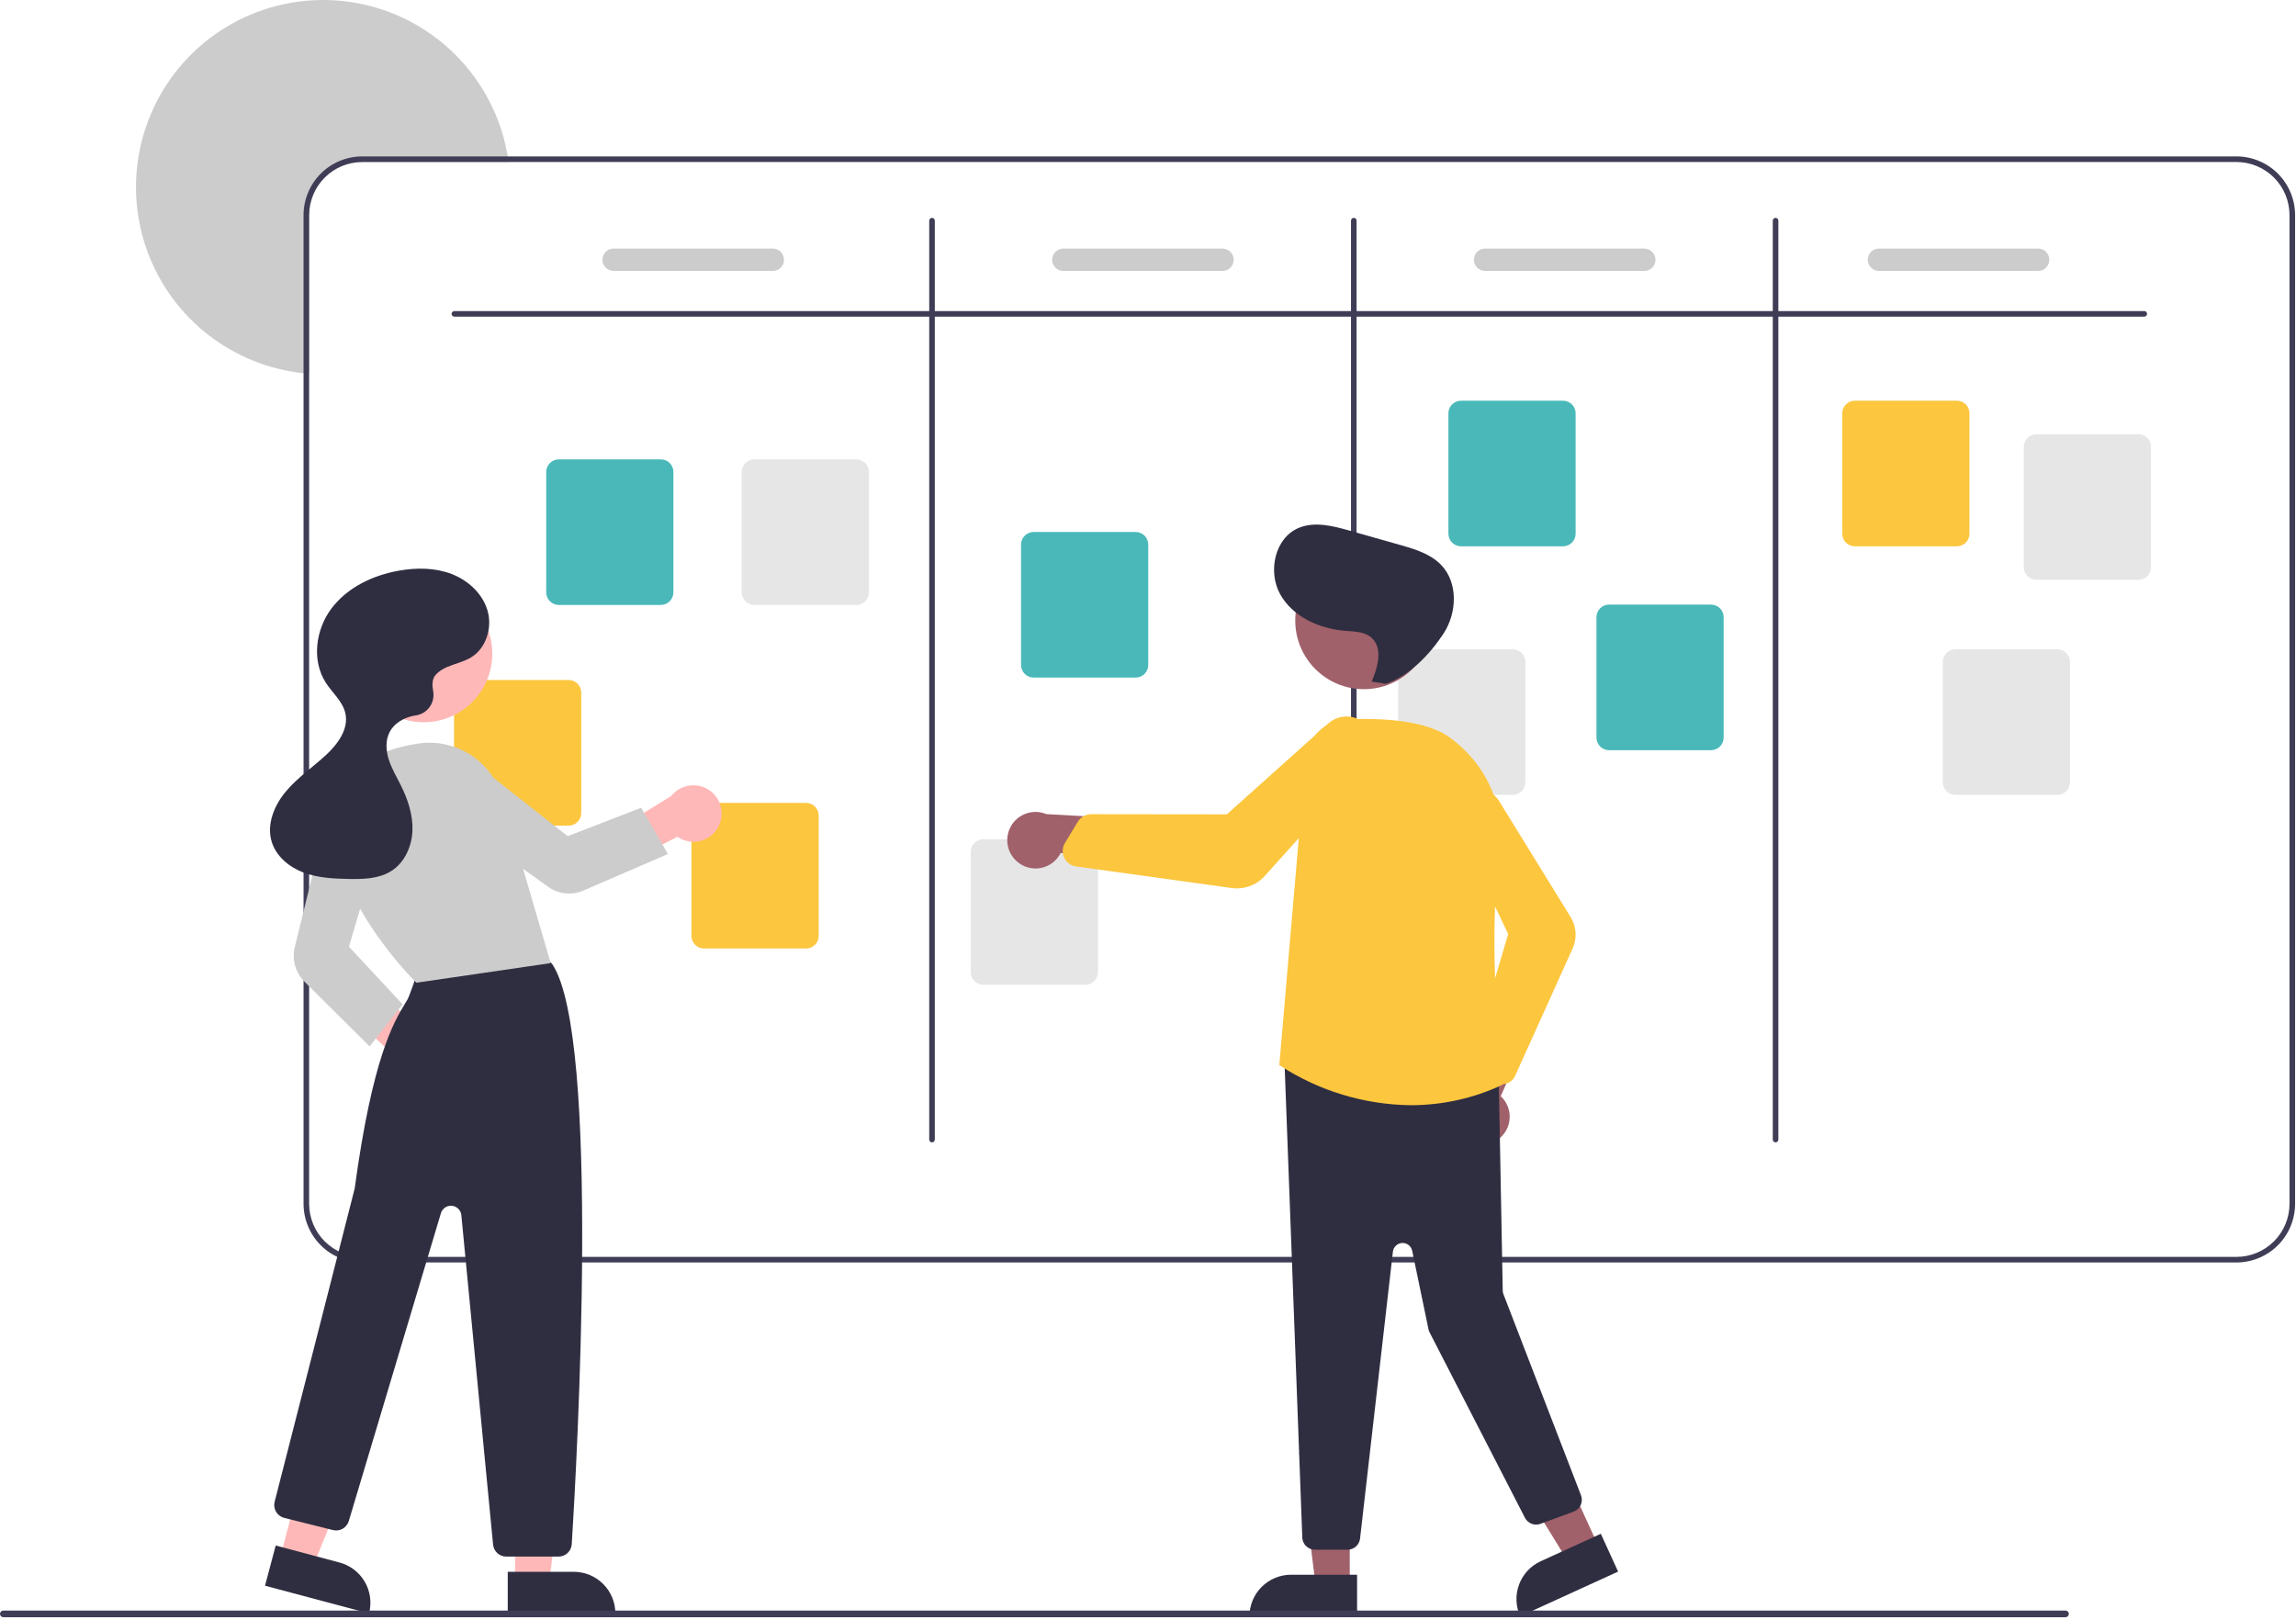 <svg width="822" height="580" viewBox="0 0 822 580" fill="none" xmlns="http://www.w3.org/2000/svg">
<g clip-path="url(#clip0)">
<path d="M182.076 58H129.676C124.638 58.005 119.808 60.008 116.246 63.57C112.684 67.132 110.681 71.962 110.676 77V133.81C110.006 133.77 109.336 133.71 108.676 133.63C96.262 132.324 84.46 127.576 74.6 119.921C64.74 112.266 57.215 102.009 52.872 90.306C48.53 78.604 47.543 65.92 50.023 53.687C52.504 41.453 58.352 30.156 66.909 21.068C75.467 11.98 86.392 5.464 98.455 2.254C110.518 -0.957 123.237 -0.733 135.18 2.899C147.122 6.53 157.813 13.426 166.046 22.809C174.279 32.191 179.727 43.687 181.776 56C181.886 56.66 181.986 57.33 182.076 58Z" fill="#CCCCCC"/>
<path d="M800.676 56H129.676C124.109 56.006 118.771 58.221 114.834 62.157C110.897 66.094 108.682 71.432 108.676 77V431C108.682 436.568 110.897 441.906 114.834 445.842C118.771 449.779 124.109 451.994 129.676 452H800.676C806.244 451.994 811.582 449.779 815.519 445.842C819.456 441.906 821.67 436.568 821.676 431V77C821.67 71.432 819.456 66.094 815.519 62.157C811.582 58.221 806.244 56.006 800.676 56ZM819.676 431C819.672 436.038 817.668 440.868 814.106 444.43C810.544 447.992 805.714 449.995 800.676 450H129.676C124.639 449.995 119.808 447.992 116.246 444.43C112.684 440.868 110.681 436.038 110.676 431V77C110.681 71.962 112.684 67.132 116.246 63.57C119.808 60.008 124.639 58.005 129.676 58H800.676C805.714 58.005 810.544 60.008 814.106 63.57C817.668 67.132 819.672 71.962 819.676 77V431Z" fill="#3F3D56"/>
<path d="M767.676 113.37H162.676C162.411 113.37 162.157 113.264 161.969 113.077C161.782 112.889 161.676 112.635 161.676 112.37C161.676 112.104 161.782 111.85 161.969 111.663C162.157 111.475 162.411 111.37 162.676 111.37H767.676C767.941 111.37 768.196 111.475 768.383 111.663C768.571 111.85 768.676 112.104 768.676 112.37C768.676 112.635 768.571 112.889 768.383 113.077C768.196 113.264 767.941 113.37 767.676 113.37Z" fill="#3F3D56"/>
<path d="M333.676 409C333.411 409 333.157 408.895 332.969 408.707C332.782 408.52 332.676 408.265 332.676 408V79C332.676 78.735 332.782 78.48 332.969 78.293C333.157 78.105 333.411 78 333.676 78C333.941 78 334.196 78.105 334.383 78.293C334.571 78.48 334.676 78.735 334.676 79V408C334.676 408.265 334.571 408.52 334.383 408.707C334.196 408.895 333.941 409 333.676 409V409Z" fill="#3F3D56"/>
<path d="M484.676 409C484.411 409 484.157 408.895 483.969 408.707C483.782 408.52 483.676 408.265 483.676 408V79C483.676 78.735 483.782 78.48 483.969 78.293C484.157 78.105 484.411 78 484.676 78C484.941 78 485.196 78.105 485.383 78.293C485.571 78.48 485.676 78.735 485.676 79V408C485.676 408.265 485.571 408.52 485.383 408.707C485.196 408.895 484.941 409 484.676 409V409Z" fill="#3F3D56"/>
<path d="M635.676 409C635.411 409 635.157 408.895 634.969 408.707C634.782 408.52 634.676 408.265 634.676 408V79C634.676 78.735 634.782 78.48 634.969 78.293C635.157 78.105 635.411 78 635.676 78C635.941 78 636.196 78.105 636.383 78.293C636.571 78.48 636.676 78.735 636.676 79V408C636.676 408.265 636.571 408.52 636.383 408.707C636.196 408.895 635.941 409 635.676 409V409Z" fill="#3F3D56"/>
<path d="M236.592 216.587H200.052C198.859 216.586 197.715 216.112 196.871 215.268C196.028 214.424 195.553 213.28 195.552 212.087V168.968C195.553 167.775 196.028 166.631 196.871 165.787C197.715 164.944 198.859 164.469 200.052 164.468H236.592C237.785 164.469 238.929 164.944 239.772 165.787C240.616 166.631 241.091 167.775 241.092 168.968V212.087C241.091 213.28 240.616 214.424 239.772 215.268C238.929 216.112 237.785 216.586 236.592 216.587V216.587Z" fill="#4AB8B9"/>
<path d="M288.592 339.587H252.052C250.859 339.586 249.715 339.112 248.871 338.268C248.028 337.424 247.553 336.28 247.552 335.087V291.968C247.553 290.775 248.028 289.631 248.871 288.787C249.715 287.944 250.859 287.469 252.052 287.468H288.592C289.785 287.469 290.929 287.944 291.772 288.787C292.616 289.631 293.091 290.775 293.092 291.968V335.087C293.091 336.28 292.616 337.424 291.772 338.268C290.929 339.112 289.785 339.586 288.592 339.587V339.587Z" fill="#FCC63E"/>
<path d="M406.592 242.587H370.052C368.859 242.586 367.715 242.112 366.871 241.268C366.028 240.424 365.553 239.28 365.552 238.087V194.968C365.553 193.775 366.028 192.631 366.871 191.787C367.715 190.944 368.859 190.469 370.052 190.468H406.592C407.785 190.469 408.929 190.944 409.772 191.787C410.616 192.631 411.091 193.775 411.092 194.968V238.087C411.091 239.28 410.616 240.424 409.772 241.268C408.929 242.112 407.785 242.586 406.592 242.587V242.587Z" fill="#4AB8B9"/>
<path d="M559.592 195.587H523.052C521.859 195.586 520.715 195.112 519.871 194.268C519.028 193.424 518.553 192.28 518.552 191.087V147.968C518.553 146.775 519.028 145.631 519.871 144.787C520.715 143.944 521.859 143.469 523.052 143.468H559.592C560.785 143.469 561.929 143.944 562.772 144.787C563.616 145.631 564.091 146.775 564.092 147.968V191.087C564.091 192.28 563.616 193.424 562.772 194.268C561.929 195.112 560.785 195.586 559.592 195.587V195.587Z" fill="#4AB8B9"/>
<path d="M700.592 195.587H664.052C662.859 195.586 661.715 195.112 660.871 194.268C660.028 193.424 659.553 192.28 659.552 191.087V147.968C659.553 146.775 660.028 145.631 660.871 144.787C661.715 143.944 662.859 143.469 664.052 143.468H700.592C701.785 143.469 702.929 143.944 703.772 144.787C704.616 145.631 705.091 146.775 705.092 147.968V191.087C705.091 192.28 704.616 193.424 703.772 194.268C702.929 195.112 701.785 195.586 700.592 195.587V195.587Z" fill="#FCC63E"/>
<path d="M765.592 207.587H729.052C727.859 207.586 726.715 207.112 725.871 206.268C725.028 205.424 724.553 204.28 724.552 203.087V159.968C724.553 158.775 725.028 157.631 725.871 156.787C726.715 155.944 727.859 155.469 729.052 155.468H765.592C766.785 155.469 767.929 155.944 768.772 156.787C769.616 157.631 770.091 158.775 770.092 159.968V203.087C770.091 204.28 769.616 205.424 768.772 206.268C767.929 207.112 766.785 207.586 765.592 207.587Z" fill="#E6E6E6"/>
<path d="M736.592 284.587H700.052C698.859 284.586 697.715 284.112 696.871 283.268C696.028 282.424 695.553 281.28 695.552 280.087V236.968C695.553 235.775 696.028 234.631 696.871 233.787C697.715 232.944 698.859 232.469 700.052 232.468H736.592C737.785 232.469 738.929 232.944 739.772 233.787C740.616 234.631 741.091 235.775 741.092 236.968V280.087C741.091 281.28 740.616 282.424 739.772 283.268C738.929 284.112 737.785 284.586 736.592 284.587Z" fill="#E6E6E6"/>
<path d="M612.592 268.587H576.052C574.859 268.586 573.715 268.112 572.871 267.268C572.028 266.424 571.553 265.28 571.552 264.087V220.968C571.553 219.775 572.028 218.631 572.871 217.787C573.715 216.944 574.859 216.469 576.052 216.468H612.592C613.785 216.469 614.929 216.944 615.772 217.787C616.616 218.631 617.091 219.775 617.092 220.968V264.087C617.091 265.28 616.616 266.424 615.772 267.268C614.929 268.112 613.785 268.586 612.592 268.587Z" fill="#4AB8B9"/>
<path d="M541.592 284.587H505.052C503.859 284.586 502.715 284.112 501.871 283.268C501.028 282.424 500.553 281.28 500.552 280.087V236.968C500.553 235.775 501.028 234.631 501.871 233.787C502.715 232.944 503.859 232.469 505.052 232.468H541.592C542.785 232.469 543.929 232.944 544.772 233.787C545.616 234.631 546.091 235.775 546.092 236.968V280.087C546.091 281.28 545.616 282.424 544.772 283.268C543.929 284.112 542.785 284.586 541.592 284.587V284.587Z" fill="#E6E6E6"/>
<path d="M388.592 352.587H352.052C350.859 352.586 349.715 352.112 348.871 351.268C348.028 350.424 347.553 349.28 347.552 348.087V304.968C347.553 303.775 348.028 302.631 348.871 301.787C349.715 300.944 350.859 300.469 352.052 300.468H388.592C389.785 300.469 390.929 300.944 391.772 301.787C392.616 302.631 393.091 303.775 393.092 304.968V348.087C393.091 349.28 392.616 350.424 391.772 351.268C390.929 352.112 389.785 352.586 388.592 352.587Z" fill="#E6E6E6"/>
<path d="M203.592 295.587H167.052C165.859 295.586 164.715 295.112 163.871 294.268C163.028 293.424 162.553 292.28 162.552 291.087V247.968C162.553 246.775 163.028 245.631 163.871 244.787C164.715 243.944 165.859 243.469 167.052 243.468H203.592C204.785 243.469 205.929 243.944 206.772 244.787C207.616 245.631 208.091 246.775 208.092 247.968V291.087C208.091 292.28 207.616 293.424 206.772 294.268C205.929 295.112 204.785 295.586 203.592 295.587V295.587Z" fill="#FCC63E"/>
<path d="M306.592 216.587H270.052C268.859 216.586 267.715 216.112 266.871 215.268C266.028 214.424 265.553 213.28 265.552 212.087V168.968C265.553 167.775 266.028 166.631 266.871 165.787C267.715 164.944 268.859 164.469 270.052 164.468H306.592C307.785 164.469 308.929 164.944 309.772 165.787C310.616 166.631 311.091 167.775 311.092 168.968V212.087C311.091 213.28 310.616 214.424 309.772 215.268C308.929 216.112 307.785 216.586 306.592 216.587V216.587Z" fill="#E6E6E6"/>
<path d="M276.676 97H219.676C218.615 97 217.598 96.579 216.848 95.828C216.098 95.078 215.676 94.061 215.676 93C215.676 91.939 216.098 90.922 216.848 90.172C217.598 89.421 218.615 89 219.676 89H276.676C277.737 89 278.755 89.421 279.505 90.172C280.255 90.922 280.676 91.939 280.676 93C280.676 94.061 280.255 95.078 279.505 95.828C278.755 96.579 277.737 97 276.676 97Z" fill="#CCCCCC"/>
<path d="M437.676 97H380.676C379.615 97 378.598 96.579 377.848 95.828C377.098 95.078 376.676 94.061 376.676 93C376.676 91.939 377.098 90.922 377.848 90.172C378.598 89.421 379.615 89 380.676 89H437.676C438.737 89 439.755 89.421 440.505 90.172C441.255 90.922 441.676 91.939 441.676 93C441.676 94.061 441.255 95.078 440.505 95.828C439.755 96.579 438.737 97 437.676 97Z" fill="#CCCCCC"/>
<path d="M588.676 97H531.676C530.615 97 529.598 96.579 528.848 95.828C528.098 95.078 527.676 94.061 527.676 93C527.676 91.939 528.098 90.922 528.848 90.172C529.598 89.421 530.615 89 531.676 89H588.676C589.737 89 590.755 89.421 591.505 90.172C592.255 90.922 592.676 91.939 592.676 93C592.676 94.061 592.255 95.078 591.505 95.828C590.755 96.579 589.737 97 588.676 97Z" fill="#CCCCCC"/>
<path d="M729.676 97H672.676C671.615 97 670.598 96.579 669.848 95.828C669.098 95.078 668.676 94.061 668.676 93C668.676 91.939 669.098 90.922 669.848 90.172C670.598 89.421 671.615 89 672.676 89H729.676C730.737 89 731.755 89.421 732.505 90.172C733.255 90.922 733.676 91.939 733.676 93C733.676 94.061 733.255 95.078 732.505 95.828C731.755 96.579 730.737 97 729.676 97Z" fill="#CCCCCC"/>
<path d="M149.009 389.891C147.546 389.748 146.132 389.286 144.867 388.537C143.602 387.788 142.517 386.771 141.687 385.557C140.858 384.343 140.304 382.963 140.066 381.512C139.828 380.061 139.911 378.576 140.309 377.161L114.676 353.3L128.229 349.862L153.435 370.305C155.768 371.132 157.717 372.785 158.912 374.952C160.108 377.119 160.467 379.65 159.921 382.064C159.376 384.478 157.964 386.609 155.953 388.051C153.941 389.494 151.471 390.149 149.009 389.891V389.891Z" fill="#FFB8B8"/>
<path d="M184.404 566.253H196.664L202.496 518.965H184.402L184.404 566.253Z" fill="#FFB8B8"/>
<path d="M220.308 577.636L181.777 577.637L181.777 562.75L205.421 562.749C209.369 562.749 213.155 564.317 215.947 567.109C218.739 569.901 220.308 573.687 220.308 577.636V577.636L220.308 577.636Z" fill="#2F2E41"/>
<path d="M100.345 557.401L112.193 560.555L129.994 516.359L112.509 511.705L100.345 557.401Z" fill="#FFB8B8"/>
<path d="M132.113 577.639L94.879 567.729L98.708 553.343L121.556 559.424C125.372 560.44 128.627 562.929 130.607 566.345C132.587 569.761 133.128 573.824 132.113 577.639V577.639V577.639Z" fill="#2F2E41"/>
<path d="M199.961 557.3H181.254C180.072 557.304 178.932 556.866 178.057 556.071C177.182 555.277 176.637 554.183 176.528 553.007L165.171 435.075C165.088 434.21 164.707 433.401 164.093 432.786C163.479 432.171 162.67 431.789 161.805 431.704C160.94 431.62 160.073 431.838 159.351 432.323C158.63 432.808 158.099 433.528 157.85 434.36L124.877 544.56C124.528 545.731 123.741 546.722 122.679 547.327C121.617 547.932 120.362 548.103 119.177 547.806L101.774 543.454C101.166 543.302 100.595 543.032 100.092 542.658C99.59 542.285 99.166 541.816 98.846 541.278C98.525 540.74 98.315 540.144 98.225 539.524C98.136 538.905 98.171 538.273 98.326 537.667C98.611 536.557 126.737 426.639 126.983 425.509C133.355 378.541 140.98 365.955 145.076 359.194C145.415 358.635 145.726 358.12 146.007 357.634C146.358 357.025 148.519 350.989 149.89 347.069C150.068 346.432 150.377 345.838 150.796 345.325C151.215 344.813 151.736 344.393 152.325 344.092C169.536 335.29 189.673 341.383 195.435 343.46C196.39 343.796 197.21 344.433 197.773 345.275C215.057 371.347 206.575 522.767 204.699 552.856C204.621 554.06 204.088 555.189 203.208 556.014C202.328 556.839 201.167 557.299 199.961 557.3V557.3Z" fill="#2F2E41"/>
<path d="M151.684 258.585C165.249 258.585 176.245 247.589 176.245 234.024C176.245 220.46 165.249 209.463 151.684 209.463C138.12 209.463 127.123 220.46 127.123 234.024C127.123 247.589 138.12 258.585 151.684 258.585Z" fill="#FFB8B8"/>
<path d="M149.082 351.838L148.905 351.667C148.574 351.347 115.85 319.287 120.085 289.643C121.896 276.963 132.155 268.861 149.752 266.212C156.217 265.252 162.812 266.657 168.323 270.17C173.835 273.683 177.893 279.067 179.752 285.333L197.152 344.817L149.082 351.838Z" fill="#CCCCCC"/>
<path d="M132.333 374.641L109.014 351.47C107.42 349.876 106.262 347.899 105.653 345.729C105.044 343.559 105.003 341.269 105.535 339.078L116.823 293.159C117.161 291.783 117.778 290.491 118.636 289.363C119.494 288.235 120.573 287.296 121.809 286.602C123.044 285.908 124.409 285.475 125.819 285.33C127.228 285.185 128.652 285.331 130.003 285.759C132.578 286.589 134.729 288.388 136 290.776C137.271 293.164 137.562 295.953 136.812 298.553L124.928 338.949L144.146 359.586L132.333 374.641Z" fill="#CCCCCC"/>
<path d="M257.404 295.562C256.788 296.897 255.886 298.08 254.763 299.028C253.64 299.977 252.322 300.667 250.903 301.052C249.484 301.436 247.998 301.504 246.55 301.252C245.101 300.999 243.726 300.432 242.521 299.591L211.391 315.726L212.767 302.02L240.364 284.941C241.912 283.009 244.114 281.713 246.554 281.297C248.994 280.88 251.501 281.374 253.602 282.683C255.702 283.992 257.25 286.026 257.95 288.4C258.651 290.774 258.457 293.322 257.404 295.562H257.404Z" fill="#FFB8B8"/>
<path d="M239.121 305.765L208.775 318.878C206.755 319.744 204.546 320.076 202.361 319.841C200.176 319.607 198.088 318.814 196.298 317.54L157.709 289.891C156.557 289.065 155.587 288.013 154.859 286.797C154.13 285.582 153.659 284.23 153.474 282.826C153.289 281.421 153.394 279.993 153.783 278.631C154.172 277.268 154.837 276 155.735 274.905C157.462 272.822 159.932 271.494 162.622 271.202C165.312 270.909 168.009 271.675 170.144 273.337L203.232 299.379L229.533 289.204L239.121 305.765Z" fill="#CCCCCC"/>
<path d="M155.756 241.895C158.786 238.098 164.447 237.894 168.609 235.39C174.061 232.109 176.315 224.779 174.558 218.664C172.801 212.549 167.62 207.783 161.679 205.503C155.739 203.224 149.13 203.196 142.863 204.298C133.533 205.938 124.347 210.293 118.657 217.867C112.966 225.441 111.518 236.533 116.675 244.479C119.046 248.132 122.705 251.146 123.651 255.396C124.893 260.976 120.979 266.357 116.787 270.242C112.01 274.669 106.53 278.376 102.345 283.365C98.16 288.355 95.369 295.171 97.279 301.397C98.879 306.614 103.535 310.457 108.64 312.381C113.746 314.306 119.306 314.584 124.761 314.691C130.059 314.794 135.685 314.666 140.147 311.809C144.925 308.752 147.475 302.951 147.664 297.282C147.852 291.614 145.958 286.06 143.419 280.988C141.906 277.965 140.146 275.035 139.141 271.808C138.135 268.58 137.961 264.917 139.571 261.945C141.264 258.82 144.689 256.936 148.176 256.251C148.357 256.215 148.548 256.183 148.749 256.155C149.741 256.026 150.697 255.698 151.558 255.189C152.42 254.681 153.169 254.002 153.761 253.196C154.353 252.39 154.775 251.471 155.003 250.497C155.23 249.523 155.257 248.512 155.082 247.527C154.685 245.313 154.719 243.193 155.756 241.895Z" fill="#2F2E41"/>
<path d="M483.229 567.3H470.969L465.137 520.012L483.231 520.013L483.229 567.3Z" fill="#A0616A"/>
<path d="M462.212 563.797H485.856V578.684H447.325C447.325 576.729 447.71 574.793 448.458 572.987C449.206 571.181 450.303 569.539 451.685 568.157C453.068 566.775 454.709 565.678 456.515 564.93C458.321 564.182 460.257 563.797 462.212 563.797Z" fill="#2F2E41"/>
<path d="M572.184 553.413L561.033 558.506L536.079 517.917L552.538 510.399L572.184 553.413Z" fill="#A0616A"/>
<path d="M551.612 558.958L573.118 549.135L579.303 562.676L544.256 578.685C543.443 576.906 542.989 574.985 542.919 573.032C542.85 571.078 543.165 569.13 543.848 567.298C544.531 565.466 545.568 563.787 546.901 562.356C548.233 560.925 549.834 559.771 551.612 558.958V558.958Z" fill="#2F2E41"/>
<path d="M536.482 407.857C537.656 406.973 538.623 405.842 539.313 404.544C540.003 403.246 540.401 401.813 540.477 400.345C540.553 398.877 540.307 397.41 539.755 396.047C539.203 394.685 538.359 393.46 537.283 392.458L551.694 359.759L533.386 362.861L522.507 393.438C520.945 395.358 520.142 397.784 520.249 400.257C520.357 402.73 521.367 405.077 523.09 406.855C524.812 408.632 527.127 409.716 529.595 409.9C532.063 410.085 534.514 409.358 536.482 407.857Z" fill="#A0616A"/>
<path d="M482.448 554.831H470.736C469.6 554.827 468.507 554.396 467.675 553.622C466.843 552.849 466.334 551.79 466.247 550.658L459.86 380.099C459.813 379.445 459.909 378.789 460.141 378.177C460.374 377.564 460.737 377.009 461.206 376.552C461.675 376.094 462.239 375.745 462.857 375.527C463.475 375.31 464.133 375.231 464.786 375.294L532.521 382.488C533.618 382.595 534.638 383.102 535.387 383.912C536.136 384.722 536.562 385.778 536.583 386.881L538.002 462.117C538.01 462.525 538.089 462.929 538.236 463.31L566.021 535.363C566.236 535.919 566.338 536.513 566.321 537.109C566.304 537.706 566.168 538.293 565.922 538.836C565.677 539.38 565.325 539.869 564.888 540.275C564.451 540.682 563.938 540.997 563.378 541.203L551.51 545.576C550.479 545.956 549.345 545.946 548.321 545.547C547.298 545.148 546.455 544.389 545.952 543.412L511.82 477.043C511.634 476.682 511.498 476.298 511.416 475.901L505.585 447.807C505.416 446.992 504.962 446.265 504.305 445.754C503.648 445.244 502.831 444.984 502 445.022C501.168 445.06 500.378 445.392 499.77 445.96C499.162 446.527 498.776 447.293 498.681 448.119L486.918 550.843C486.793 551.941 486.268 552.954 485.443 553.69C484.619 554.425 483.552 554.832 482.448 554.831V554.831Z" fill="#2F2E41"/>
<path d="M488.279 246.739C501.844 246.739 512.84 235.743 512.84 222.178C512.84 208.613 501.844 197.617 488.279 197.617C474.715 197.617 463.718 208.613 463.718 222.178C463.718 235.743 474.715 246.739 488.279 246.739Z" fill="#A0616A"/>
<path d="M505.123 395.694C488.467 395.511 472.208 390.586 458.25 381.496L458.011 381.331L458.036 381.042L467.431 271.626C467.755 267.913 469.412 264.444 472.095 261.859C474.779 259.274 478.308 257.748 482.03 257.564C494.206 257.004 510.561 257.71 519.316 264.231C532.546 274.085 538.923 288.924 536.811 304.943C532.431 338.162 537.393 382.972 537.973 387.972L538.015 388.333L537.686 388.484C527.486 393.229 516.373 395.69 505.123 395.694V395.694Z" fill="#FCC63E"/>
<path d="M537.86 388.158C537.168 388.156 536.483 388.012 535.849 387.733C535.216 387.453 534.647 387.046 534.179 386.536L528.807 380.674C528.226 380.037 527.819 379.262 527.625 378.422C527.431 377.582 527.456 376.707 527.697 375.879L539.948 334.416L521.308 295.272C520.438 293.44 520.225 291.364 520.705 289.393C521.128 287.662 522.065 286.101 523.393 284.915C524.722 283.728 526.379 282.972 528.145 282.747C529.912 282.521 531.706 282.836 533.29 283.65C534.874 284.465 536.173 285.74 537.018 287.309L562.312 328.351C563.34 330.016 563.943 331.907 564.069 333.86C564.194 335.812 563.838 337.766 563.033 339.549L542.423 385.214C542.083 385.969 541.561 386.627 540.904 387.13C540.246 387.633 539.474 387.964 538.656 388.094C538.393 388.136 538.127 388.157 537.86 388.158V388.158Z" fill="#FCC63E"/>
<path d="M364.738 308.953C365.917 309.83 367.275 310.438 368.715 310.734C370.155 311.03 371.642 311.006 373.072 310.665C374.502 310.324 375.84 309.674 376.991 308.76C378.143 307.846 379.08 306.69 379.736 305.375L415.174 309.971L407.03 293.283L374.626 291.477C372.343 290.52 369.789 290.434 367.447 291.235C365.105 292.036 363.139 293.668 361.92 295.823C360.701 297.977 360.315 300.503 360.834 302.923C361.353 305.343 362.742 307.488 364.738 308.953V308.953Z" fill="#A0616A"/>
<path d="M442.849 318.067C442.232 318.067 441.616 318.024 441.005 317.939L385.254 310.207C384.343 310.082 383.477 309.732 382.735 309.189C381.993 308.646 381.398 307.926 381.003 307.096C380.875 306.828 380.769 306.551 380.685 306.267H380.685C380.469 305.528 380.409 304.753 380.508 303.991C380.607 303.228 380.863 302.494 381.26 301.835L385.873 294.186C386.37 293.369 387.068 292.692 387.9 292.222C388.733 291.752 389.673 291.503 390.629 291.5H390.637L439.233 291.556L475.527 259.039C477.215 257.529 479.372 256.647 481.634 256.539C483.62 256.447 485.588 256.959 487.277 258.008C488.966 259.057 490.298 260.593 491.096 262.414C491.895 264.235 492.122 266.256 491.749 268.209C491.376 270.162 490.42 271.956 489.006 273.355L452.791 313.633C451.538 315.028 450.005 316.144 448.292 316.908C446.579 317.672 444.725 318.067 442.849 318.067V318.067Z" fill="#FCC63E"/>
<path d="M491.072 244.028C493.316 238.833 495.215 231.915 490.91 228.243C488.413 226.113 484.817 226.108 481.545 225.843C472.328 225.096 462.839 220.855 458.334 212.78C453.829 204.704 456.345 192.695 464.844 189.052C470.574 186.596 477.142 188.269 483.139 189.969L501.145 195.075C506.495 196.592 512.112 198.265 515.964 202.277C522.106 208.674 521.647 219.488 516.768 226.895C511.889 234.301 504.542 242.025 496.131 244.837L491.072 244.028Z" fill="#2F2E41"/>
<path d="M739.485 579.01H1.191C1.034 579.01 0.879 578.98 0.734 578.92C0.589 578.86 0.457 578.773 0.347 578.662C0.236 578.551 0.148 578.42 0.088 578.275C0.028 578.131 -0.003 577.976 -0.003 577.819C-0.003 577.662 0.028 577.507 0.088 577.362C0.148 577.218 0.236 577.086 0.347 576.976C0.457 576.865 0.589 576.777 0.734 576.718C0.879 576.658 1.034 576.628 1.191 576.628H739.485C739.641 576.628 739.797 576.658 739.941 576.718C740.086 576.777 740.218 576.865 740.329 576.976C740.44 577.086 740.528 577.218 740.588 577.362C740.648 577.507 740.679 577.662 740.679 577.819C740.679 577.976 740.648 578.131 740.588 578.275C740.528 578.42 740.44 578.551 740.329 578.662C740.218 578.773 740.086 578.86 739.941 578.92C739.797 578.98 739.641 579.01 739.485 579.01V579.01Z" fill="#3F3D56"/>
</g>
<defs>
<clipPath id="clip0">
<rect width="821.676" height="579.01" fill="white"/>
</clipPath>
</defs>
</svg>
